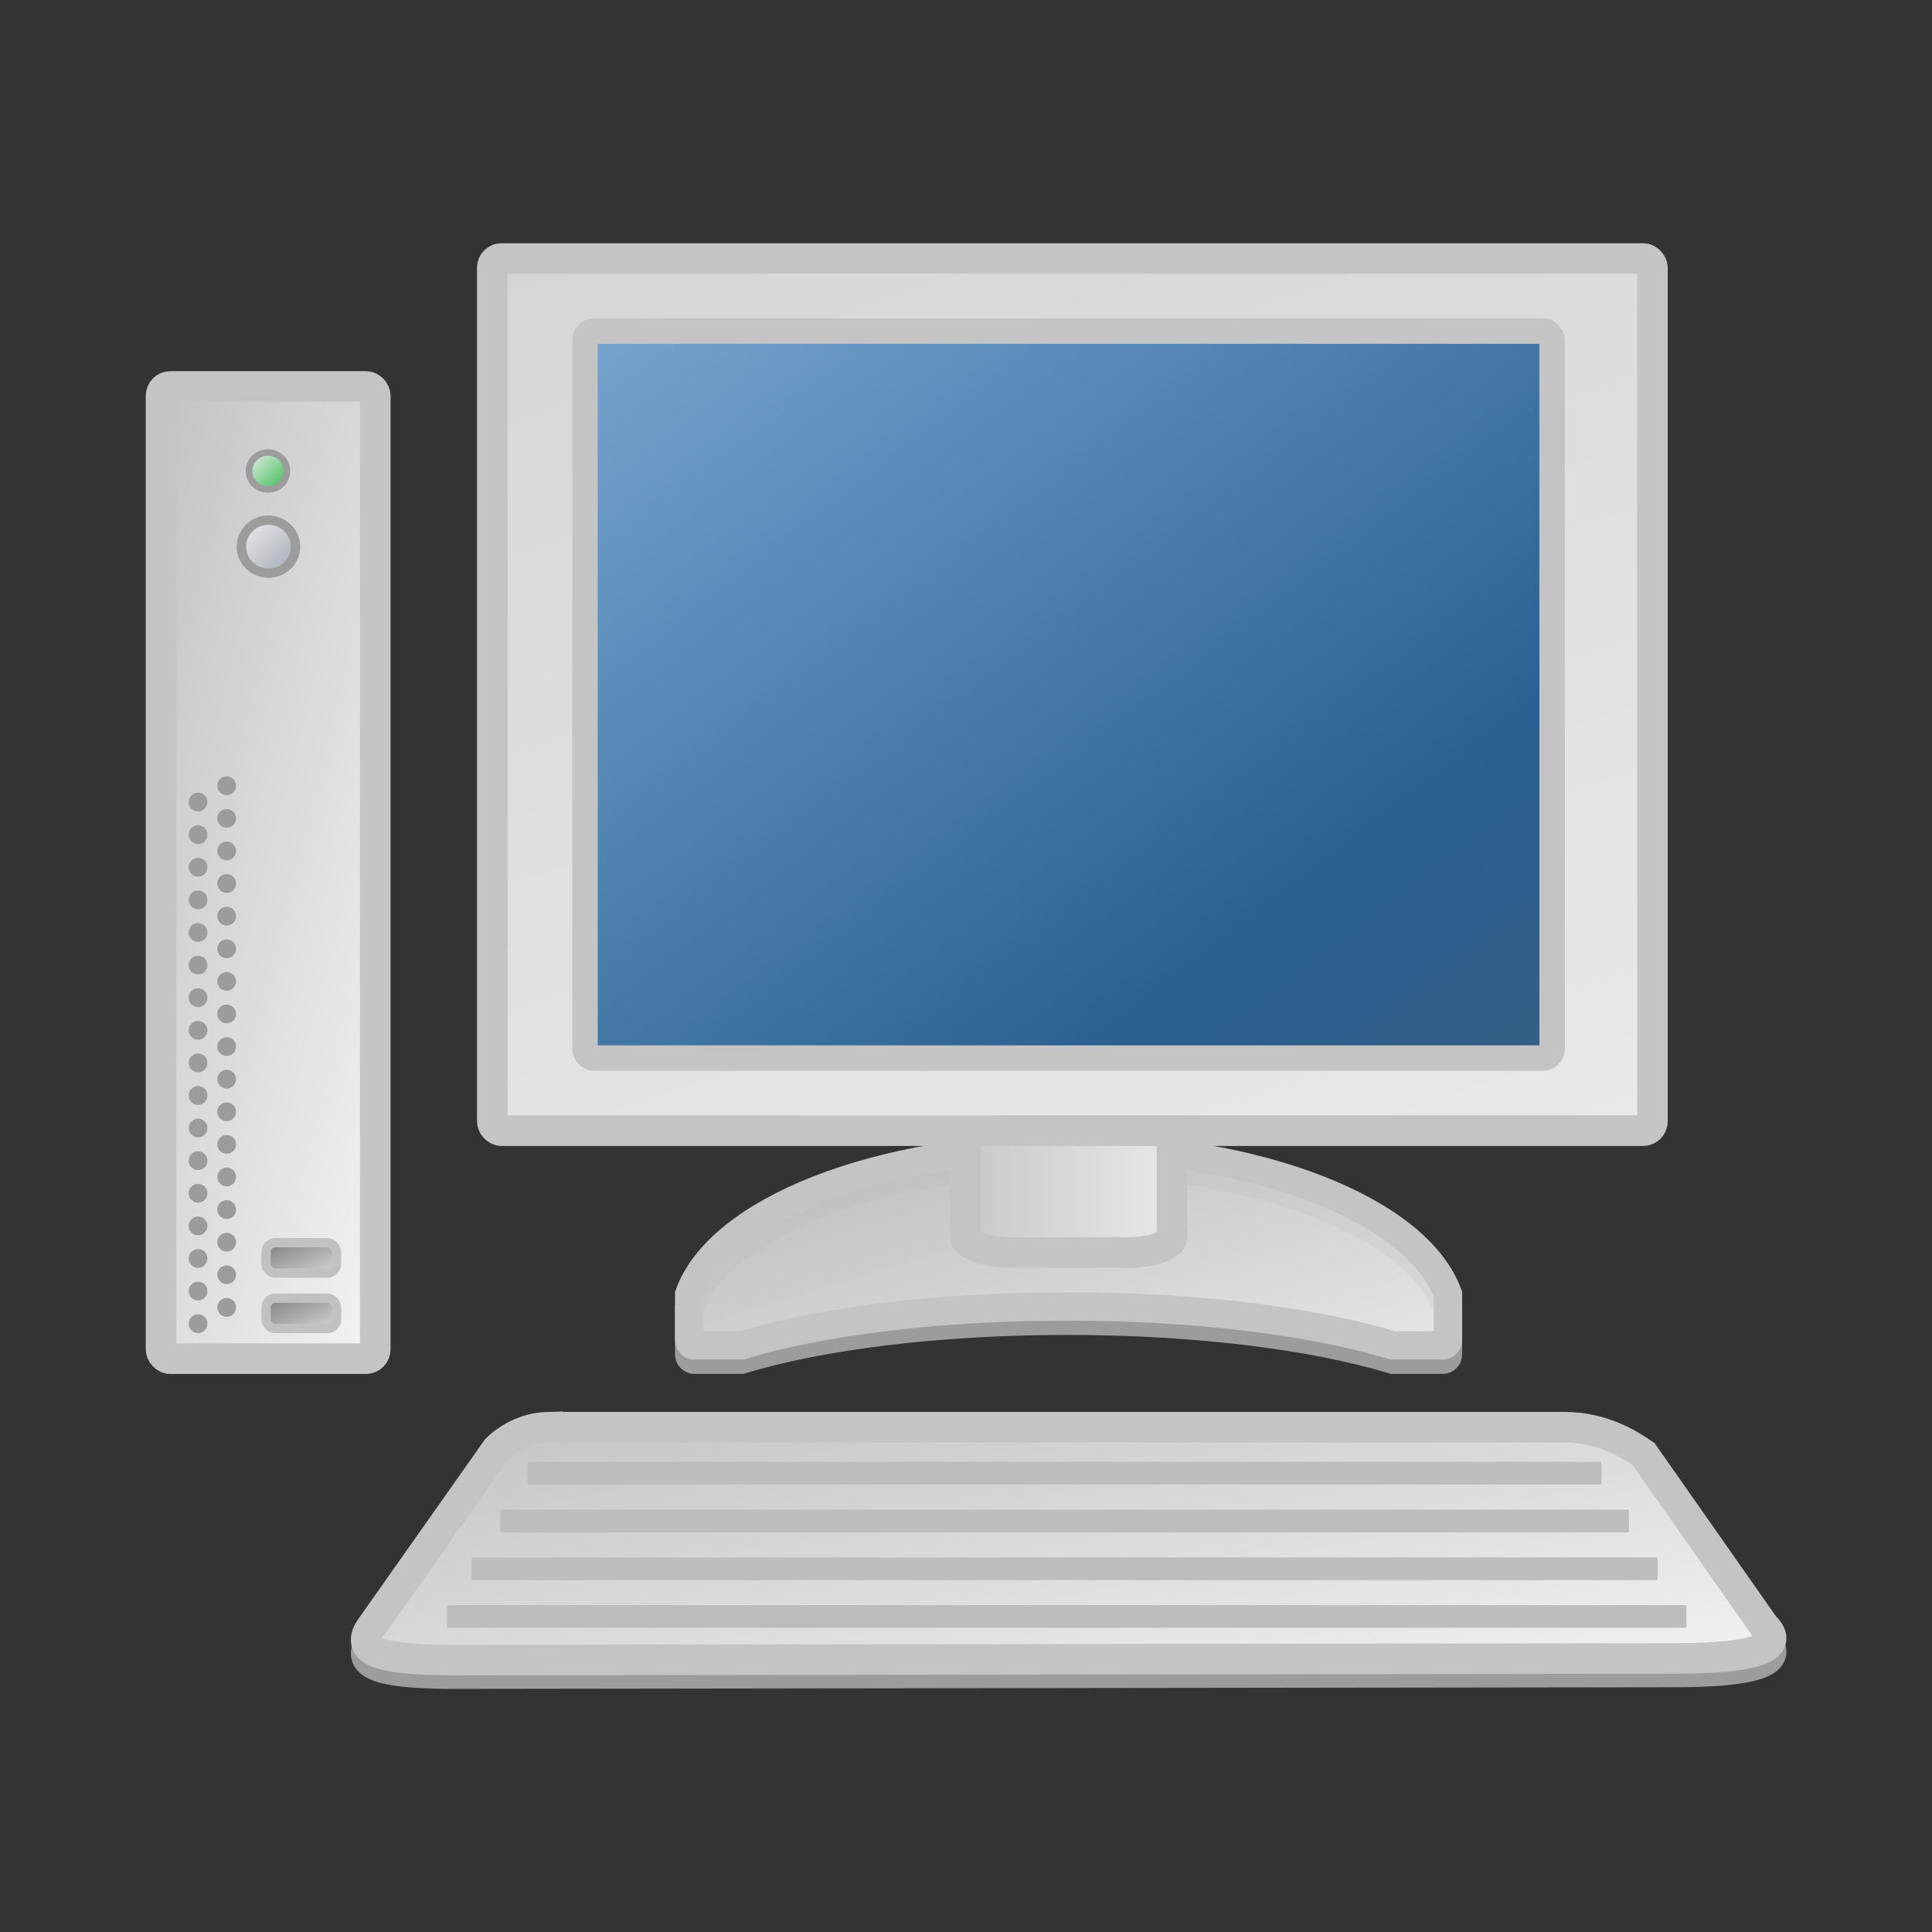 <svg:svg xmlns:dc="http://purl.org/dc/elements/1.1/" xmlns:ns1="http://sodipodi.sourceforge.net/DTD/sodipodi-0.dtd" xmlns:ns2="http://www.inkscape.org/namespaces/inkscape" xmlns:ns3="http://www.w3.org/1999/xlink" xmlns:ns5="http://creativecommons.org/ns#" xmlns:rdf="http://www.w3.org/1999/02/22-rdf-syntax-ns#" xmlns:svg="http://www.w3.org/2000/svg" height="886.895" id="svg1" version="1.0" viewBox="-66.9 -111.656 886.895 886.895" width="886.895" x="0" y="0" ns1:docname="thin_client_risto_pekkal_01.svg" ns1:version="0.32" ns2:output_extension="org.inkscape.output.svg.inkscape" ns2:version="0.45+devel">
  <svg:rect x="-66.9" y="-111.656" width="886.895" height="886.895" fill="#333333" stroke="none"/>
  <ns1:namedview bordercolor="#666666" borderopacity="1.0" gridtolerance="10.0" guidetolerance="10.0" id="base" objecttolerance="10.0" pagecolor="#ffffff" showgrid="false" ns2:pageopacity="0.0" ns2:pageshadow="2" ns2:window-height="480" ns2:window-width="640" />
  <svg:defs id="defs3">
    <svg:linearGradient id="linearGradient1959">
      <svg:stop id="stop1960" offset="0" style="stop-color:#7c7c7c" />
      <svg:stop id="stop1961" offset="1" style="stop-color:#d8d8d8" />
    </svg:linearGradient>
    <svg:linearGradient id="linearGradient893">
      <svg:stop id="stop895" offset="0" style="stop-color:#c3c3c3" />
      <svg:stop id="stop896" offset="1" style="stop-color:#f2f2f2" />
    </svg:linearGradient>
    <svg:linearGradient gradientTransform="scale(.494 2.024)" gradientUnits="userSpaceOnUse" id="linearGradient4284" x1="670.61" x2="821.84" y1="129.28" y2="287.99" ns3:href="#linearGradient893" />
    <svg:linearGradient gradientTransform="scale(1.417 .706)" gradientUnits="userSpaceOnUse" id="linearGradient4283" x1="259.91" x2="277.1" y1="783.01" y2="801.06" ns3:href="#linearGradient1959" />
    <svg:linearGradient gradientUnits="userSpaceOnUse" id="linearGradient2740" x1="549.95" x2="527.01" y1="400.72" y2="377.81">
      <svg:stop id="stop1946" offset="0" style="stop-color:#9fa4af" />
      <svg:stop id="stop1947" offset="1" style="stop-color:#f2f2f2" />
    </svg:linearGradient>
    <svg:linearGradient gradientUnits="userSpaceOnUse" id="linearGradient1506" x1="549.96" x2="527.01" y1="400.72" y2="377.81">
      <svg:stop id="stop1949" offset="0" style="stop-color:#30b74b" />
      <svg:stop id="stop1950" offset="1" style="stop-color:#f2f2f2" />
    </svg:linearGradient>
    <svg:linearGradient gradientTransform="scale(1.417 .706)" gradientUnits="userSpaceOnUse" id="linearGradient1404" x1="259.91" x2="277.1" y1="810.34" y2="828.39" ns3:href="#linearGradient1959" />
    <svg:linearGradient gradientTransform="scale(1.808 .553)" gradientUnits="userSpaceOnUse" id="linearGradient1167" x1="227.75" x2="387.84" y1="811.94" y2="965.65" ns3:href="#linearGradient893" />
    <svg:linearGradient gradientTransform="scale(2.334 .428)" gradientUnits="userSpaceOnUse" id="linearGradient1141" x1="134.64" x2="335.5" y1="1231.3" y2="1430" ns3:href="#linearGradient893" />
    <svg:linearGradient gradientTransform="matrix(1.517 0 0 1.15 -313.71 -186.09)" gradientUnits="userSpaceOnUse" id="linearGradient1463" x1="304.53" x2="677.4" y1="106.11" y2="474.97">
      <svg:stop id="stop1134" offset="0" style="stop-color:#8bb7df" />
      <svg:stop id="stop1136" offset=".762" style="stop-color:#2a6092" />
      <svg:stop id="stop1135" offset="1" style="stop-color:#375e82" />
    </svg:linearGradient>
    <svg:linearGradient gradientTransform="matrix(1.161 0 0 .861 -140.24 -44.428)" gradientUnits="userSpaceOnUse" id="linearGradient1466" x1="199.17" x2="814.03" y1="-572.33" y2="791.99" ns3:href="#linearGradient893" />
    <svg:linearGradient gradientTransform="matrix(1.357 0 0 1.286 -313.71 -186.09)" gradientUnits="userSpaceOnUse" id="linearGradient1469" x1="495.78" x2="601.78" y1="475.92" y2="475.92" ns3:href="#linearGradient893" />
    <svg:linearGradient gradientTransform="scale(1.865 .536)" gradientUnits="userSpaceOnUse" id="linearGradient2471" x1="220.88" x2="376.15" y1="846.92" y2="996" ns2:collect="always" ns3:href="#linearGradient893" />
    <svg:linearGradient gradientTransform="scale(1.865 .536)" gradientUnits="userSpaceOnUse" id="linearGradient2473" x1="220.88" x2="376.15" y1="836.94" y2="986.03" ns2:collect="always" ns3:href="#linearGradient893" />
    <svg:linearGradient gradientTransform="scale(2.334 .428)" gradientUnits="userSpaceOnUse" id="linearGradient2475" x1="135.37" x2="336.23" y1="1242.3" y2="1441" ns2:collect="always" ns3:href="#linearGradient893" />
  </svg:defs>
  <svg:g id="g1800" transform="matrix(1.321 0 0 1.321 -325.12 -166.79)">
    <svg:rect height="337.86" id="rect1203" rx="3.219" ry="3.219" style="fill-rule:evenodd;stroke:#c4c4c4;stroke-width:10.625;fill:url(#linearGradient4284)" transform="translate(-80.589 -80.069)" width="74.435" x="332.03" y="256.09" />
    <svg:g id="g1921" transform="translate(-34.956 41.169)">
      <svg:path d="m185.35 146.88c0-25.75-20.87-46.63-46.63-46.63-25.75 0-46.626 20.88-46.626 46.63 0 25.76 20.876 46.63 46.626 46.63 25.76 0 46.63-20.87 46.63-46.63z" id="path1738" style="fill-rule:evenodd;stroke-width:0;fill:#9c9c9c" transform="matrix(.07 0 0 .07 289.54 438.95)" />
      <svg:path d="m185.35 146.88c0-25.75-20.87-46.63-46.63-46.63-25.75 0-46.626 20.88-46.626 46.63 0 25.76 20.876 46.63 46.626 46.63 25.76 0 46.63-20.87 46.63-46.63z" id="path1739" style="fill-rule:evenodd;stroke-width:0;fill:#9c9c9c" transform="matrix(.07 0 0 .07 289.54 427.61)" />
      <svg:path d="m185.35 146.88c0-25.75-20.87-46.63-46.63-46.63-25.75 0-46.626 20.88-46.626 46.63 0 25.76 20.876 46.63 46.626 46.63 25.76 0 46.63-20.87 46.63-46.63z" id="path1740" style="fill-rule:evenodd;stroke-width:0;fill:#9c9c9c" transform="matrix(.07 0 0 .07 289.54 450.28)" />
      <svg:path d="m185.35 146.88c0-25.75-20.87-46.63-46.63-46.63-25.75 0-46.626 20.88-46.626 46.63 0 25.76 20.876 46.63 46.626 46.63 25.76 0 46.63-20.87 46.63-46.63z" id="path1742" style="fill-rule:evenodd;stroke-width:0;fill:#9c9c9c" transform="matrix(.07 0 0 .07 299.49 433.28)" />
      <svg:path d="m185.35 146.88c0-25.75-20.87-46.63-46.63-46.63-25.75 0-46.626 20.88-46.626 46.63 0 25.76 20.876 46.63 46.626 46.63 25.76 0 46.63-20.87 46.63-46.63z" id="path1743" style="fill-rule:evenodd;stroke-width:0;fill:#9c9c9c" transform="matrix(.07 0 0 .07 299.49 421.95)" />
      <svg:path d="m185.35 146.88c0-25.75-20.87-46.63-46.63-46.63-25.75 0-46.626 20.88-46.626 46.63 0 25.76 20.876 46.63 46.626 46.63 25.76 0 46.63-20.87 46.63-46.63z" id="path1744" style="fill-rule:evenodd;stroke-width:0;fill:#9c9c9c" transform="matrix(.07 0 0 .07 299.49 444.62)" />
      <svg:path d="m185.35 146.88c0-25.75-20.87-46.63-46.63-46.63-25.75 0-46.626 20.88-46.626 46.63 0 25.76 20.876 46.63 46.626 46.63 25.76 0 46.63-20.87 46.63-46.63z" id="path1752" style="fill-rule:evenodd;stroke-width:0;fill:#9c9c9c" transform="matrix(.07 0 0 .07 289.54 416.3)" />
      <svg:path d="m185.35 146.88c0-25.75-20.87-46.63-46.63-46.63-25.75 0-46.626 20.88-46.626 46.63 0 25.76 20.876 46.63 46.626 46.63 25.76 0 46.63-20.87 46.63-46.63z" id="path1753" style="fill-rule:evenodd;stroke-width:0;fill:#9c9c9c" transform="matrix(.07 0 0 .07 289.54 404.96)" />
      <svg:path d="m185.35 146.88c0-25.75-20.87-46.63-46.63-46.63-25.75 0-46.626 20.88-46.626 46.63 0 25.76 20.876 46.63 46.626 46.63 25.76 0 46.63-20.87 46.63-46.63z" id="path1755" style="fill-rule:evenodd;stroke-width:0;fill:#9c9c9c" transform="matrix(.07 0 0 .07 299.49 410.63)" />
      <svg:path d="m185.35 146.88c0-25.75-20.87-46.63-46.63-46.63-25.75 0-46.626 20.88-46.626 46.63 0 25.76 20.876 46.63 46.626 46.63 25.76 0 46.63-20.87 46.63-46.63z" id="path1756" style="fill-rule:evenodd;stroke-width:0;fill:#9c9c9c" transform="matrix(.07 0 0 .07 299.49 399.29)" />
      <svg:path d="m185.35 146.88c0-25.75-20.87-46.63-46.63-46.63-25.75 0-46.626 20.88-46.626 46.63 0 25.76 20.876 46.63 46.626 46.63 25.76 0 46.63-20.87 46.63-46.63z" id="path1796" style="fill-rule:evenodd;stroke-width:0;fill:#9c9c9c" transform="matrix(.07 0 0 .07 289.54 393.63)" />
      <svg:path d="m185.35 146.88c0-25.75-20.87-46.63-46.63-46.63-25.75 0-46.626 20.88-46.626 46.63 0 25.76 20.876 46.63 46.626 46.63 25.76 0 46.63-20.87 46.63-46.63z" id="path1797" style="fill-rule:evenodd;stroke-width:0;fill:#9c9c9c" transform="matrix(.07 0 0 .07 289.54 382.29)" />
      <svg:path d="m185.35 146.88c0-25.75-20.87-46.63-46.63-46.63-25.75 0-46.626 20.88-46.626 46.63 0 25.76 20.876 46.63 46.626 46.63 25.76 0 46.63-20.87 46.63-46.63z" id="path1799" style="fill-rule:evenodd;stroke-width:0;fill:#9c9c9c" transform="matrix(.07 0 0 .07 299.49 387.96)" />
      <svg:path d="m185.35 146.88c0-25.75-20.87-46.63-46.63-46.63-25.75 0-46.626 20.88-46.626 46.63 0 25.76 20.876 46.63 46.626 46.63 25.76 0 46.63-20.87 46.63-46.63z" id="path1800" style="fill-rule:evenodd;stroke-width:0;fill:#9c9c9c" transform="matrix(.07 0 0 .07 299.49 376.63)" />
      <svg:path d="m185.35 146.88c0-25.75-20.87-46.63-46.63-46.63-25.75 0-46.626 20.88-46.626 46.63 0 25.76 20.876 46.63 46.626 46.63 25.76 0 46.63-20.87 46.63-46.63z" id="path1802" style="fill-rule:evenodd;stroke-width:0;fill:#9c9c9c" transform="matrix(.07 0 0 .07 289.54 370.98)" />
      <svg:path d="m185.35 146.88c0-25.75-20.87-46.63-46.63-46.63-25.75 0-46.626 20.88-46.626 46.63 0 25.76 20.876 46.63 46.626 46.63 25.76 0 46.63-20.87 46.63-46.63z" id="path1803" style="fill-rule:evenodd;stroke-width:0;fill:#9c9c9c" transform="matrix(.07 0 0 .07 289.54 359.64)" />
      <svg:path d="m185.35 146.88c0-25.75-20.87-46.63-46.63-46.63-25.75 0-46.626 20.88-46.626 46.63 0 25.76 20.876 46.63 46.626 46.63 25.76 0 46.63-20.87 46.63-46.63z" id="path1804" style="fill-rule:evenodd;stroke-width:0;fill:#9c9c9c" transform="matrix(.07 0 0 .07 299.49 365.31)" />
      <svg:path d="m185.35 146.88c0-25.75-20.87-46.63-46.63-46.63-25.75 0-46.626 20.88-46.626 46.63 0 25.76 20.876 46.63 46.626 46.63 25.76 0 46.63-20.87 46.63-46.63z" id="path1805" style="fill-rule:evenodd;stroke-width:0;fill:#9c9c9c" transform="matrix(.07 0 0 .07 299.49 353.98)" />
      <svg:path d="m185.35 146.88c0-25.75-20.87-46.63-46.63-46.63-25.75 0-46.626 20.88-46.626 46.63 0 25.76 20.876 46.63 46.626 46.63 25.76 0 46.63-20.87 46.63-46.63z" id="path1867" style="fill-rule:evenodd;stroke-width:0;fill:#9c9c9c" transform="matrix(.07 0 0 .07 289.54 348.32)" />
      <svg:path d="m185.35 146.88c0-25.75-20.87-46.63-46.63-46.63-25.75 0-46.626 20.88-46.626 46.63 0 25.76 20.876 46.63 46.626 46.63 25.76 0 46.63-20.87 46.63-46.63z" id="path1868" style="fill-rule:evenodd;stroke-width:0;fill:#9c9c9c" transform="matrix(.07 0 0 .07 289.54 336.98)" />
      <svg:path d="m185.35 146.88c0-25.75-20.87-46.63-46.63-46.63-25.75 0-46.626 20.88-46.626 46.63 0 25.76 20.876 46.63 46.626 46.63 25.76 0 46.63-20.87 46.63-46.63z" id="path1870" style="fill-rule:evenodd;stroke-width:0;fill:#9c9c9c" transform="matrix(.07 0 0 .07 299.49 342.65)" />
      <svg:path d="m185.35 146.88c0-25.75-20.87-46.63-46.63-46.63-25.75 0-46.626 20.88-46.626 46.63 0 25.76 20.876 46.63 46.626 46.63 25.76 0 46.63-20.87 46.63-46.63z" id="path1871" style="fill-rule:evenodd;stroke-width:0;fill:#9c9c9c" transform="matrix(.07 0 0 .07 299.49 331.31)" />
      <svg:path d="m185.35 146.88c0-25.75-20.87-46.63-46.63-46.63-25.75 0-46.626 20.88-46.626 46.63 0 25.76 20.876 46.63 46.626 46.63 25.76 0 46.63-20.87 46.63-46.63z" id="path1873" style="fill-rule:evenodd;stroke-width:0;fill:#9c9c9c" transform="matrix(.07 0 0 .07 289.54 325.66)" />
      <svg:path d="m185.35 146.88c0-25.75-20.87-46.63-46.63-46.63-25.75 0-46.626 20.88-46.626 46.63 0 25.76 20.876 46.63 46.626 46.63 25.76 0 46.63-20.87 46.63-46.63z" id="path1874" style="fill-rule:evenodd;stroke-width:0;fill:#9c9c9c" transform="matrix(.07 0 0 .07 289.54 314.33)" />
      <svg:path d="m185.35 146.88c0-25.75-20.87-46.63-46.63-46.63-25.75 0-46.626 20.88-46.626 46.63 0 25.76 20.876 46.63 46.626 46.63 25.76 0 46.63-20.87 46.63-46.63z" id="path1875" style="fill-rule:evenodd;stroke-width:0;fill:#9c9c9c" transform="matrix(.07 0 0 .07 299.49 320)" />
      <svg:path d="m185.35 146.88c0-25.75-20.87-46.63-46.63-46.63-25.75 0-46.626 20.88-46.626 46.63 0 25.76 20.876 46.63 46.626 46.63 25.76 0 46.63-20.87 46.63-46.63z" id="path1876" style="fill-rule:evenodd;stroke-width:0;fill:#9c9c9c" transform="matrix(.07 0 0 .07 299.49 308.66)" />
      <svg:path d="m185.35 146.88c0-25.75-20.87-46.63-46.63-46.63-25.75 0-46.626 20.88-46.626 46.63 0 25.76 20.876 46.63 46.626 46.63 25.76 0 46.63-20.87 46.63-46.63z" id="path1877" style="fill-rule:evenodd;stroke-width:0;fill:#9c9c9c" transform="matrix(.07 0 0 .07 289.54 303)" />
      <svg:path d="m185.35 146.88c0-25.75-20.87-46.63-46.63-46.63-25.75 0-46.626 20.88-46.626 46.63 0 25.76 20.876 46.63 46.626 46.63 25.76 0 46.63-20.87 46.63-46.63z" id="path1878" style="fill-rule:evenodd;stroke-width:0;fill:#9c9c9c" transform="matrix(.07 0 0 .07 289.54 291.66)" />
      <svg:path d="m185.35 146.88c0-25.75-20.87-46.63-46.63-46.63-25.75 0-46.626 20.88-46.626 46.63 0 25.76 20.876 46.63 46.626 46.63 25.76 0 46.63-20.87 46.63-46.63z" id="path1879" style="fill-rule:evenodd;stroke-width:0;fill:#9c9c9c" transform="matrix(.07 0 0 .07 299.49 297.33)" />
      <svg:path d="m185.35 146.88c0-25.75-20.87-46.63-46.63-46.63-25.75 0-46.626 20.88-46.626 46.63 0 25.76 20.876 46.63 46.626 46.63 25.76 0 46.63-20.87 46.63-46.63z" id="path1880" style="fill-rule:evenodd;stroke-width:0;fill:#9c9c9c" transform="matrix(.07 0 0 .07 299.49 286)" />
      <svg:path d="m185.35 146.88c0-25.75-20.87-46.63-46.63-46.63-25.75 0-46.626 20.88-46.626 46.63 0 25.76 20.876 46.63 46.626 46.63 25.76 0 46.63-20.87 46.63-46.63z" id="path1881" style="fill-rule:evenodd;stroke-width:0;fill:#9c9c9c" transform="matrix(.07 0 0 .07 289.54 280.34)" />
      <svg:path d="m185.35 146.88c0-25.75-20.87-46.63-46.63-46.63-25.75 0-46.626 20.88-46.626 46.63 0 25.76 20.876 46.63 46.626 46.63 25.76 0 46.63-20.87 46.63-46.63z" id="path1882" style="fill-rule:evenodd;stroke-width:0;fill:#9c9c9c" transform="matrix(.07 0 0 .07 289.54 269.01)" />
      <svg:path d="m185.35 146.88c0-25.75-20.87-46.63-46.63-46.63-25.75 0-46.626 20.88-46.626 46.63 0 25.76 20.876 46.63 46.626 46.63 25.76 0 46.63-20.87 46.63-46.63z" id="path1883" style="fill-rule:evenodd;stroke-width:0;fill:#9c9c9c" transform="matrix(.07 0 0 .07 299.49 274.68)" />
      <svg:path d="m185.35 146.88c0-25.75-20.87-46.63-46.63-46.63-25.75 0-46.626 20.88-46.626 46.63 0 25.76 20.876 46.63 46.626 46.63 25.76 0 46.63-20.87 46.63-46.63z" id="path1884" style="fill-rule:evenodd;stroke-width:0;fill:#9c9c9c" transform="matrix(.07 0 0 .07 299.49 263.34)" />
    </svg:g>
    <svg:rect height="10.561" id="rect1957" rx="3.219" ry="3.219" style="fill-rule:evenodd;stroke:#c1c1c1;stroke-width:3.25;fill:url(#linearGradient1404)" transform="translate(-80.589 -80.069)" width="24.495" x="368.5" y="572.93" />
    <svg:rect height="10.561" id="rect1958" rx="3.219" ry="3.219" style="fill-rule:evenodd;stroke:#c1c1c1;stroke-width:3.25;fill:url(#linearGradient4283)" transform="translate(-80.589 -80.069)" width="24.495" x="368.5" y="553.65" />
    <svg:g id="g2001" transform="translate(-79.007 -80.069)">
      <svg:path d="m549.07 389.36c0-5.79-4.7-10.49-10.49-10.49-5.8 0-10.49 4.7-10.49 10.49 0 5.8 4.69 10.49 10.49 10.49 5.79 0 10.49-4.69 10.49-10.49z" id="path1940" style="fill-rule:evenodd;stroke:#9c9c9c;stroke-width:3.665;fill:url(#linearGradient2740)" transform="matrix(.896 0 0 .878 -114.8 -30.089)" />
      <svg:path d="m549.07 389.36c0-5.79-4.7-10.49-10.49-10.49-5.8 0-10.49 4.7-10.49 10.49 0 5.8 4.69 10.49 10.49 10.49 5.79 0 10.49-4.69 10.49-10.49z" id="path1942" style="fill-rule:evenodd;stroke:#9c9c9c;stroke-width:3.668;fill:url(#linearGradient1506)" transform="matrix(.627 0 0 .613 29.908 46.808)" />
    </svg:g>
  </svg:g>
  <svg:g id="g1755" style="fill:url(#linearGradient1167)" transform="matrix(1.226 0 0 1.226 -260.71 -139.38)">
    <svg:path d="m558.19 457.58c-71.51 0-130.86 23.85-142.05 55.05v17.15c0 1.08 0.87 1.95 1.95 1.95h17.51c29.46-8.92 73.17-14.59 122.03-14.59 48.85 0 92.56 5.67 122.02 14.59h18.65c1.08 0 1.95-0.87 1.95-1.95v-17.15c-11.2-31.2-70.56-55.05-142.06-55.05z" id="rect1099" style="fill-rule:evenodd;fill-opacity:.75;stroke:#9c9c9c;stroke-width:10.625;fill:url(#linearGradient2471)" />
    <svg:path d="m558.19 452.23c-71.51 0-130.86 23.85-142.05 55.05v17.15c0 1.08 0.87 1.95 1.95 1.95h17.51c29.46-8.92 73.17-14.59 122.03-14.59 48.85 0 92.56 5.67 122.02 14.59h18.65c1.08 0 1.95-0.87 1.95-1.95v-17.15c-11.2-31.2-70.56-55.05-142.06-55.05z" id="path1754" style="fill-rule:evenodd;fill-opacity:.75;stroke:#c4c4c4;stroke-width:10.625;fill:url(#linearGradient2473)" />
  </svg:g>
  <svg:rect height="89.135" id="rect2215" rx="20.679" ry="7.074" style="fill-rule:evenodd;stroke:#c4c4c4;stroke-width:14.035;fill:url(#linearGradient1469)" width="94.885" x="376.19" y="374.19" />
  <svg:rect height="400.36" id="rect1979" rx="4.252" ry="4.252" style="stroke:#c4c4c4;stroke-width:14.035;fill:url(#linearGradient1466)" width="532.57" x="159.09" y="7.018" />
  <svg:rect height="333.76" id="rect1980" rx="4.252" ry="4.252" style="fill-rule:evenodd;stroke:#c4c4c4;stroke-width:11.706;fill:url(#linearGradient1463)" width="443.97" x="201.64" y="40.318" />
  <svg:g id="g1792" transform="matrix(1.321 0 0 1.321 -303.4 -155.67)">
    <svg:path d="m369.38 533.96c-7.81 0.18-14.16 4.19-17.63 7.52l-43.42 61.57c-6.81 9.06 3.48 11.51 25.41 11.86l427.21-0.58c17.99 0 41.23-1.51 31.12-11.28l-41.87-59.72c-4.76-3.29-14.15-9.37-27.65-9.37h-353.17z" id="path2196" style="fill-rule:evenodd;stroke:#9c9c9c;stroke-width:10.625;fill:url(#linearGradient2475)" />
    <svg:g id="g1786" transform="translate(1.701)">
      <svg:path d="m367.68 529.27c-7.81 0.18-14.16 4.18-17.63 7.51l-43.42 61.58c-6.81 9.06 3.48 11.5 25.41 11.85l427.21-0.57c17.99 0 41.23-1.51 31.11-11.28l-41.86-59.73c-4.76-3.28-14.16-9.36-27.65-9.36h-353.17z" id="rect1986" style="fill-rule:evenodd;stroke:#c4c4c4;stroke-width:10.625;fill:url(#linearGradient1141)" />
      <svg:rect height="7.877" id="rect2100" rx=".536" ry=".536" style="fill-rule:evenodd;fill:#bdbdbd" transform="translate(-147.57 -78.981)" width="373.21" x="508.25" y="620.3" />
      <svg:rect height="7.877" id="rect2102" rx=".536" ry=".536" style="fill-rule:evenodd;fill:#bdbdbd" transform="translate(-147.57 -78.981)" width="392.22" x="498.75" y="636.9" />
      <svg:rect height="7.877" id="rect2104" rx=".536" ry=".536" style="fill-rule:evenodd;fill:#bdbdbd" transform="translate(-147.57 -78.981)" width="412.18" x="488.77" y="653.5" />
      <svg:rect height="7.877" id="rect2111" rx=".536" ry=".536" style="fill-rule:evenodd;fill:#bdbdbd" transform="translate(-147.57 -78.981)" width="430.71" x="480.22" y="670.1" />
    </svg:g>
  </svg:g>
</svg:svg>